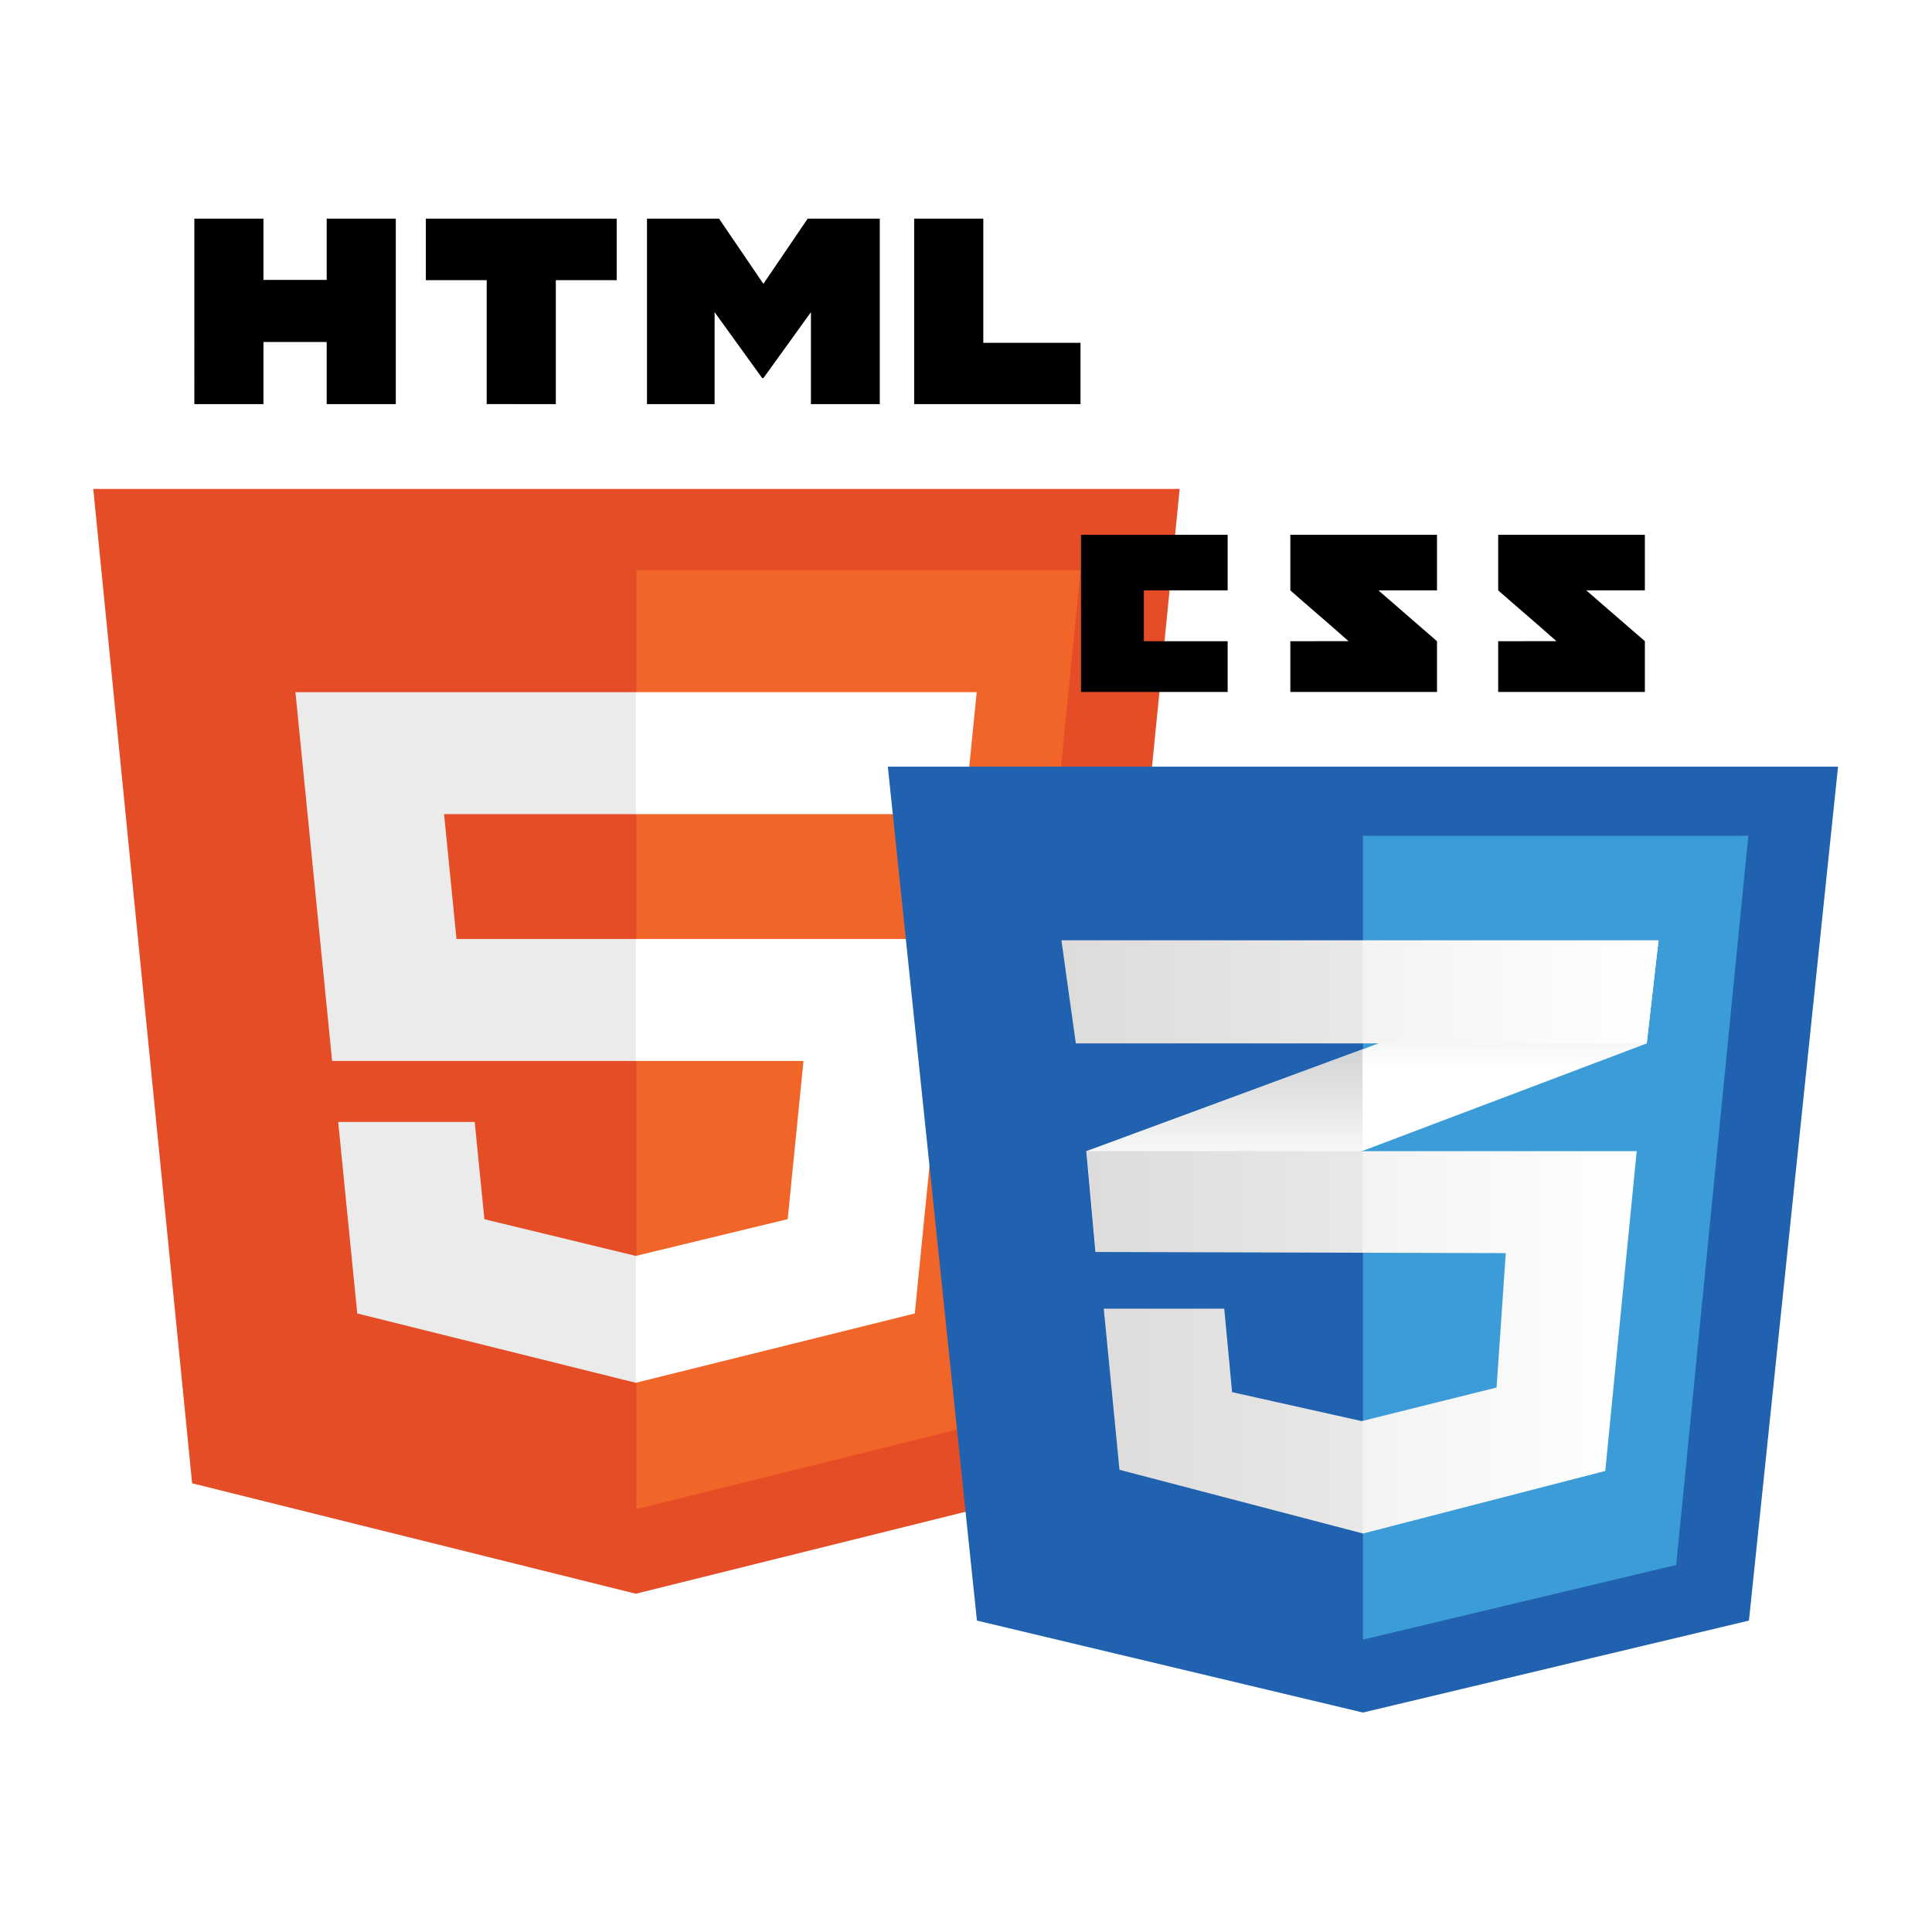 <?xml version="1.0" encoding="utf-8"?>
<svg viewBox="0 0 500 500" xmlns="http://www.w3.org/2000/svg">
  <filter id="a" height="150%" width="150%" x="-5%" y="-5%">
    <feFlood flood-opacity=".5" result="floodFill"/>
    <feComposite in="floodFill" in2="SourceAlpha" operator="in" result="coloredAlpha"/>
    <feGaussianBlur in="coloredAlpha" result="blur" stdDeviation="8"/>
    <feComposite in="blur" in2="SourceGraphic" operator="out" result="maskedOffsetBlur"/>
    <feMerge>
      <feMergeNode in="maskedOffsetBlur"/>
      <feMergeNode in="SourceGraphic"/>
    </feMerge>
  </filter>
  <g filter="url(#a)" transform="matrix(0.639, 0, 0, 0.573, -117.598, 5.325)" style="">
    <path d="M261.849 660.647l-40.042-449.125h440l-40.086 449.054-180.184 49.954z" fill="#e44d26"/>
    <path d="M441.807 672.348l145.596-40.367 34.258-383.735H441.807z" fill="#f16529"/>
    <path d="M441.807 414.82h-72.888l-5.035-56.406h77.923V303.33H303.683l1.32 14.778 13.538 151.794h123.266zm0 143.056l-.242.066-61.346-16.566-3.922-43.93h-55.294l7.718 86.489 112.834 31.323.252-.071z" fill="#ebebeb"/>
    <path d="M262.745 89.47h27.992v27.656h25.606V89.47h27.993v83.75h-27.993v-28.044h-25.606v28.044h-27.99zm118.404 27.774h-24.642V89.47H433.8v27.774h-24.654v55.976H381.15v-55.976zm64.916-27.774h29.19l17.955 29.428 17.938-29.428h29.2v83.75h-27.882v-41.512l-19.259 29.778h-.481l-19.272-29.778v41.512h-27.39V89.47zm108.212 0h28v56.068h39.368v27.682h-67.368z"/>
    <path d="M441.617 414.82v55.082h67.83l-6.395 71.44-61.435 16.58v57.307l112.924-31.294.826-9.309 12.946-145.014 1.344-14.792h-14.842zm0-111.49v55.084H574.67l1.103-12.382 2.51-27.924 1.318-14.778z" fill="#fff"/>
  </g>
  <path d="M 155.222 116.037 L 550.232 116.037 L 550.232 465.567 L 155.222 465.567 L 155.222 116.037 Z" fill="none" style=""/>
  <path d="M 452.625 419.406 L 352.726 443.208 L 252.825 419.406 L 229.772 198.412 L 475.681 198.412 L 452.625 419.406 Z" fill="#2062af" style=""/>
  <path d="M 352.725 216.312 L 352.725 424.224 L 352.951 424.278 L 433.795 405.015 L 452.456 216.312 L 352.725 216.312 Z" fill="#3c9cd7" style=""/>
  <path d="M 296.029 165.943 L 296.029 152.79 L 317.716 152.79 L 317.716 138.397 L 279.763 138.397 L 279.763 179.077 L 317.716 179.077 L 317.716 165.943 L 296.029 165.943 Z M 356.731 152.79 L 371.894 152.79 L 371.894 138.397 L 333.936 138.397 L 333.936 152.79 C 339.014 157.283 341.663 159.434 349.007 165.933 C 344.714 165.933 333.936 165.947 333.936 165.945 L 333.936 179.077 L 371.894 179.077 L 371.894 165.943 L 356.731 152.79 Z M 410.529 152.79 L 425.691 152.79 L 425.691 138.397 L 387.732 138.397 L 387.732 152.79 C 392.81 157.283 395.46 159.434 402.804 165.933 C 398.512 165.933 387.732 165.947 387.732 165.945 L 387.732 179.077 L 425.692 179.077 L 425.692 165.943 L 410.529 152.79 Z" style=""/>
  <path d="M 352.636 271.569 L 281.135 297.919 L 283.506 324.007 L 352.636 297.853 L 426.173 270.032 L 429.221 243.345 L 352.636 271.569 Z" fill="#fff" style=""/>
  <linearGradient id="gradient-1" gradientUnits="userSpaceOnUse" x1="-825.508" y1="1338.301" x2="-825.508" y2="1419.102" gradientTransform="matrix(0.733, 0, 0, -0.649, 922.331, 1192.539)">
    <stop offset="0.387" stop-color="#d1d3d4" stop-opacity="0"/>
    <stop offset="1" stop-color="#d1d3d4"/>
  </linearGradient>
  <path d="M 281.134 297.919 L 283.505 324.007 L 352.635 297.853 L 352.635 271.569 L 281.134 297.919 Z" fill="url(#gradient-1)" style=""/>
  <linearGradient id="b" gradientUnits="userSpaceOnUse" x1="-724.552" y1="1378.602" x2="-724.552" y2="1462.591" gradientTransform="matrix(0.733, 0, 0, -0.649, 922.331, 1192.539)">
    <stop offset="0.387" stop-color="#d1d3d4" stop-opacity="0"/>
    <stop offset="1" stop-color="#d1d3d4"/>
  </linearGradient>
  <path d="M 429.221 243.346 L 352.636 271.569 L 352.636 297.853 L 426.173 270.032 L 429.221 243.346 Z" fill="url(#b)" style=""/>
  <linearGradient id="c" gradientUnits="userSpaceOnUse" x1="-874.103" y1="1302.263" x2="-680.039" y2="1302.263" gradientTransform="matrix(0.733, 0, 0, -0.649, 922.331, 1192.539)">
    <stop offset="0" stop-color="#e8e7e5"/>
    <stop offset="1" stop-color="#fff"/>
  </linearGradient>
  <path d="M 281.244 297.919 L 283.616 324.007 L 389.687 324.306 L 387.315 359.091 L 352.411 367.786 L 318.858 360.29 L 316.826 338.699 L 285.649 338.699 L 289.716 380.38 L 352.75 396.872 L 415.442 380.679 L 423.576 297.919 L 281.244 297.919 Z" fill="url(#c)" style=""/>
  <path d="M 352.636 297.919 L 281.135 297.919 L 283.506 324.007 L 352.636 324.203 L 352.636 297.919 Z M 352.636 367.702 L 352.297 367.786 L 318.749 360.29 L 316.716 338.7 L 285.541 338.7 L 289.606 380.381 L 352.636 396.872 L 352.636 367.702 Z" opacity=".05" style=""/>
  <linearGradient id="d" gradientUnits="userSpaceOnUse" x1="-883.032" y1="1442.031" x2="-672.341" y2="1442.031" gradientTransform="matrix(0.733, 0, 0, -0.649, 922.331, 1192.539)">
    <stop offset="0" stop-color="#e8e7e5"/>
    <stop offset="1" stop-color="#fff"/>
  </linearGradient>
  <path d="M 274.695 243.346 L 429.221 243.346 L 426.173 270.033 L 278.423 270.033 L 274.695 243.346 Z" fill="url(#d)" style=""/>
  <path d="M 352.636 243.346 L 274.695 243.346 L 278.423 270.033 L 352.636 270.033 L 352.636 243.346 Z" opacity=".05" style=""/>
</svg>